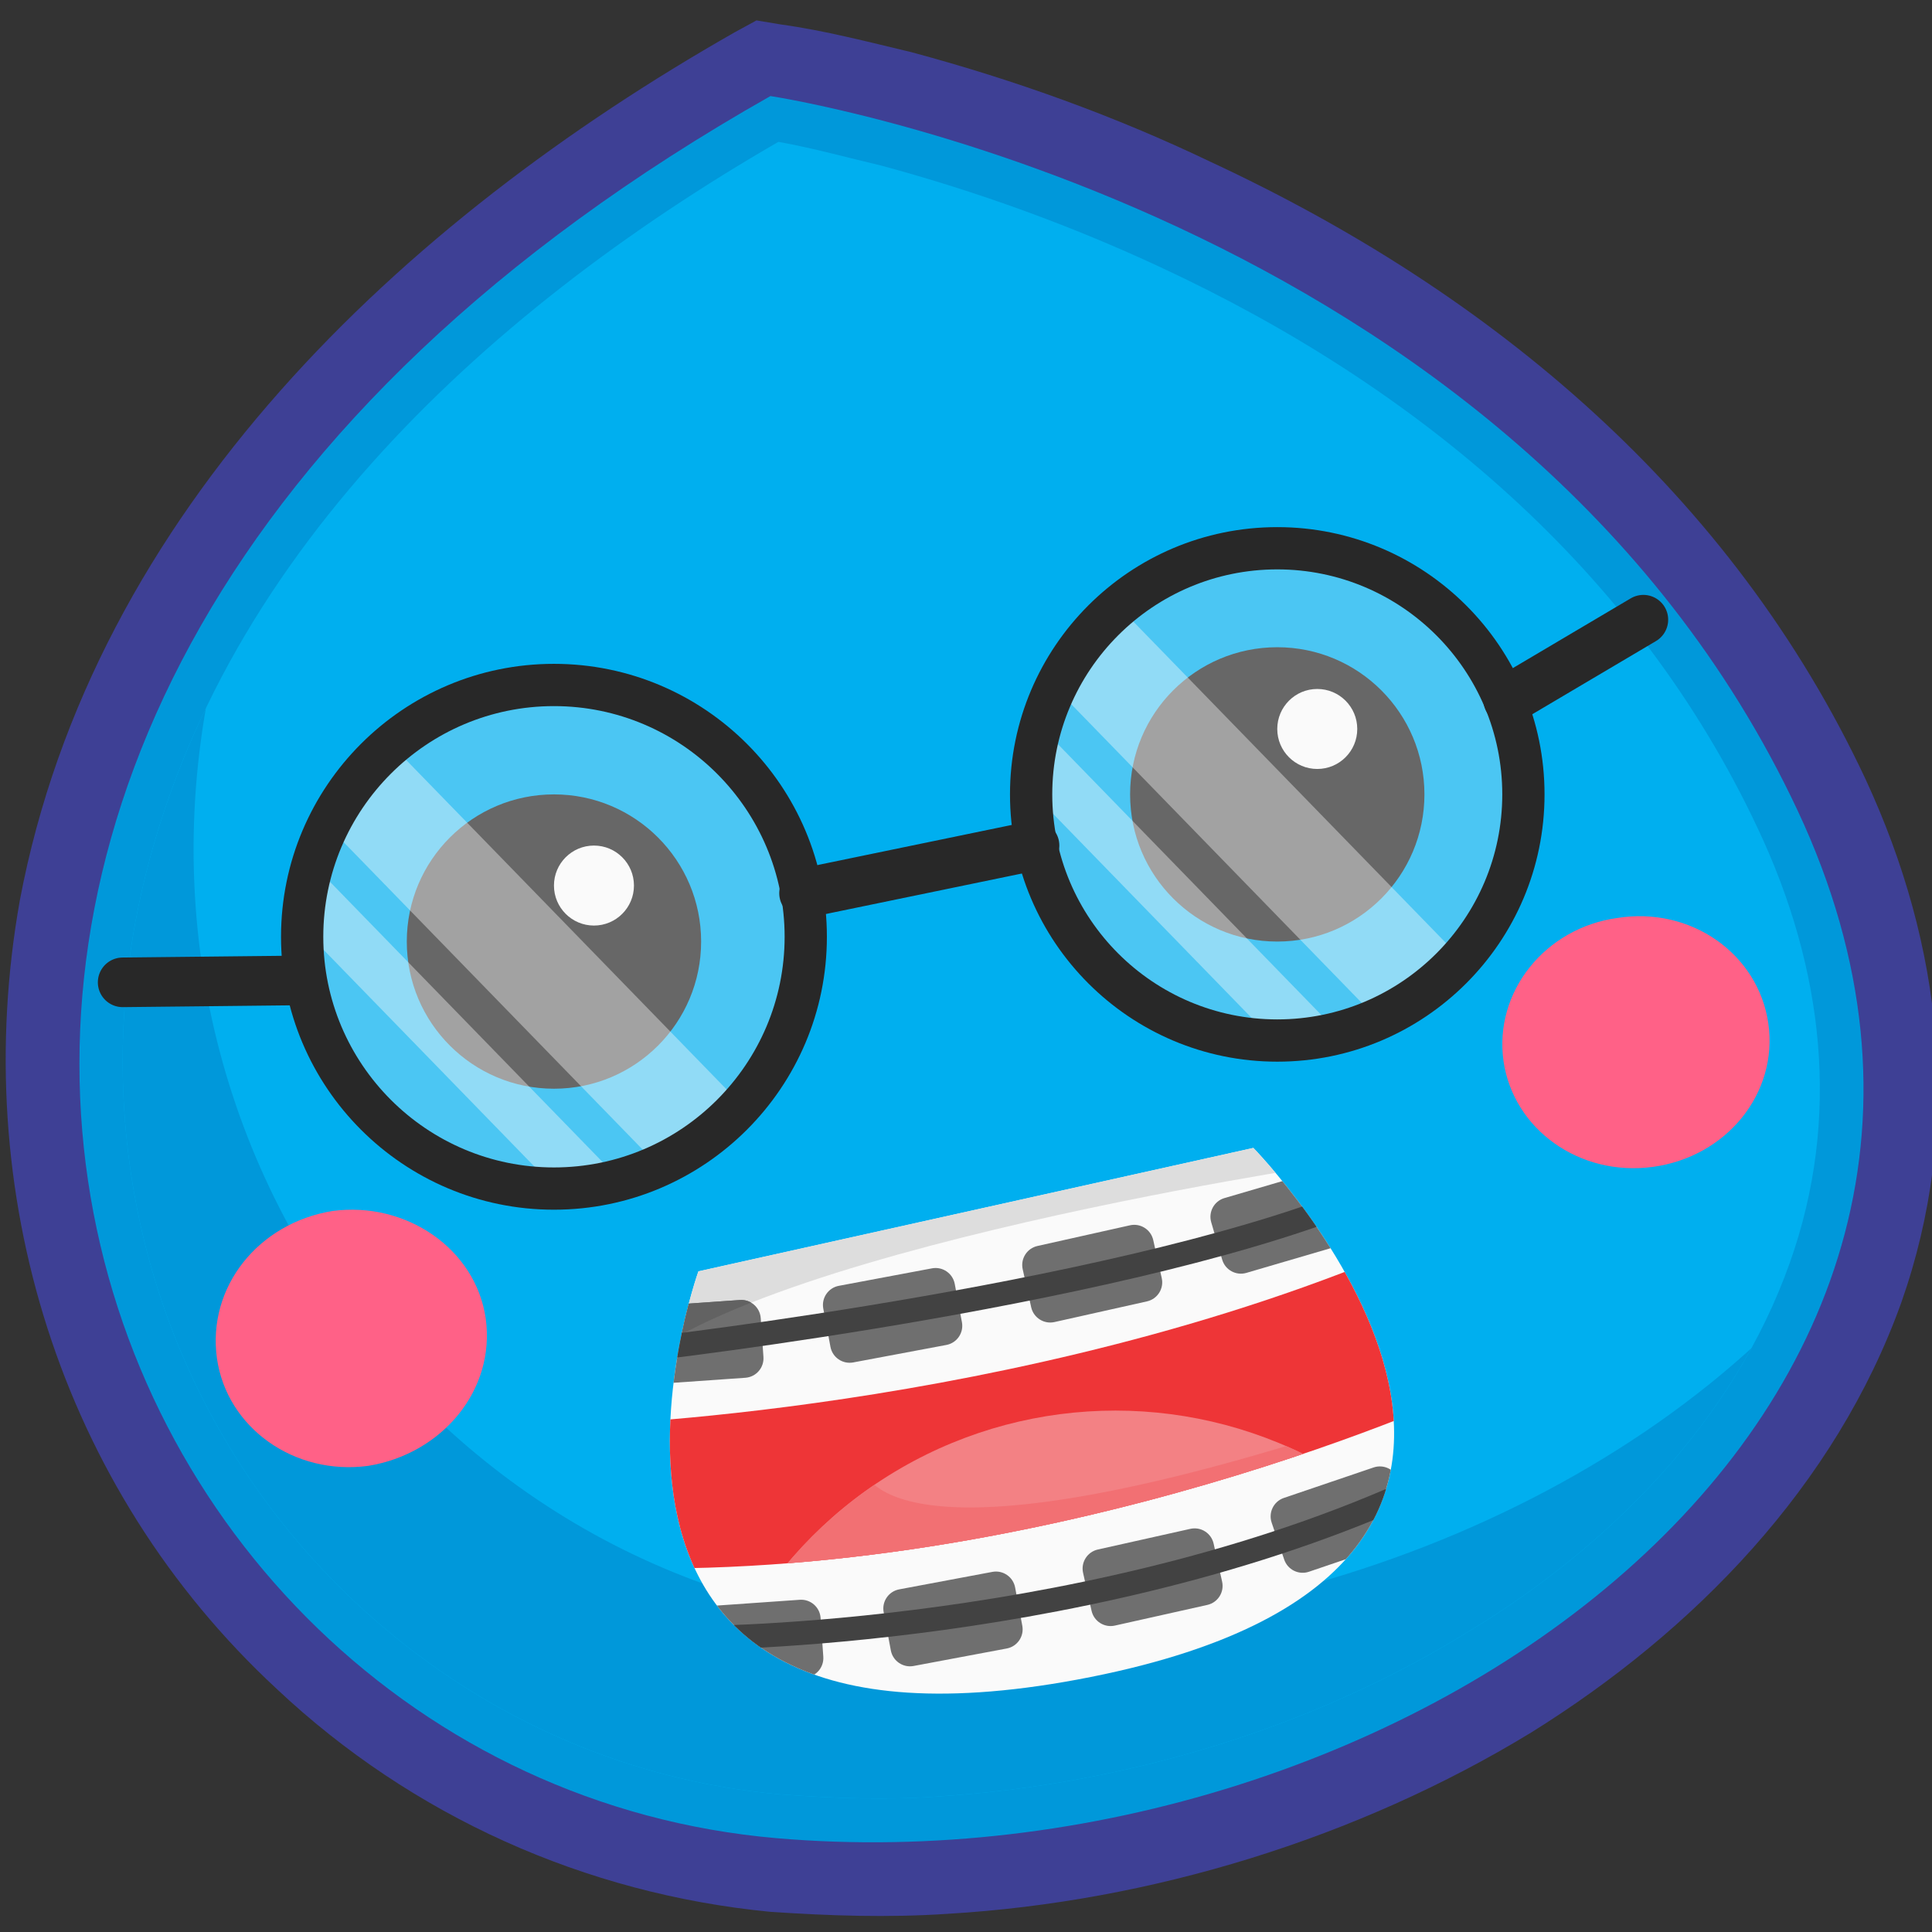<?xml version="1.0" encoding="UTF-8" standalone="no"?><!DOCTYPE svg PUBLIC "-//W3C//DTD SVG 1.1//EN" "http://www.w3.org/Graphics/SVG/1.1/DTD/svg11.dtd"><svg width="100%" height="100%" viewBox="0 0 192 192" version="1.1" xmlns="http://www.w3.org/2000/svg" xmlns:xlink="http://www.w3.org/1999/xlink" xml:space="preserve" xmlns:serif="http://www.serif.com/" style="fill-rule:evenodd;clip-rule:evenodd;stroke-linecap:round;stroke-linejoin:round;stroke-miterlimit:1.5;"><rect x="0" y="0" width="192" height="192" fill="#333333" stroke="none"/><rect id="glimnerd" x="0.566" y="0.219" width="192" height="192" style="fill:none;"/><clipPath id="_clip1"><rect x="0.566" y="0.219" width="192" height="192"/></clipPath><g clip-path="url(#_clip1)"><g><path d="M77.553,2.424c4.353,0.594 8.904,1.781 13.059,2.771c10.288,2.77 20.181,6.331 29.679,10.882c28.096,13.059 51.839,33.042 65.095,61.336c7.717,16.621 9.696,34.626 3.562,52.038c-6.529,18.203 -20.577,32.646 -36.802,42.737c-17.214,10.487 -37.791,16.818 -57.973,18.005c-5.936,0.396 -11.674,0.198 -17.609,-0.197c-18.401,-1.781 -35.615,-9.498 -49.07,-22.161c-21.566,-19.984 -30.668,-49.465 -25.524,-78.352c7.321,-38.781 37.989,-67.47 71.032,-86.267l2.177,-1.187l2.374,0.395Z" style="fill:#3e4095;"/><path d="M76.564,9.547c-0,0 73.999,11.081 102.095,71.032c28.096,59.952 -39.77,107.438 -101.502,102.096c-70.834,-6.134 -111.395,-110.406 -0.593,-173.128Z" style="fill:#0098da;"/><path d="M77.355,14.098c-29.481,17.016 -57.379,42.738 -63.909,77.561c-4.551,24.931 3.364,50.257 21.963,67.668c11.673,10.883 26.315,17.61 42.144,18.995c5.342,0.396 10.684,0.593 15.829,0.198c18.401,-1.187 36.999,-6.727 52.63,-16.423c14.048,-8.508 26.316,-20.973 31.856,-36.604c5.144,-14.443 3.363,-29.283 -3.166,-43.133c-12.069,-25.722 -33.834,-43.925 -59.358,-55.797c-8.904,-4.155 -18.203,-7.518 -27.7,-10.09c-3.364,-0.792 -6.925,-1.781 -10.289,-2.375Z" style="fill:#00afef;"/><clipPath id="_clip2"><path d="M77.355,14.098c-29.481,17.016 -57.379,42.738 -63.909,77.561c-4.551,24.931 3.364,50.257 21.963,67.668c11.673,10.883 26.315,17.61 42.144,18.995c5.342,0.396 10.684,0.593 15.829,0.198c18.401,-1.187 36.999,-6.727 52.63,-16.423c14.048,-8.508 26.316,-20.973 31.856,-36.604c5.144,-14.443 3.363,-29.283 -3.166,-43.133c-12.069,-25.722 -33.834,-43.925 -59.358,-55.797c-8.904,-4.155 -18.203,-7.518 -27.7,-10.09c-3.364,-0.792 -6.925,-1.781 -10.289,-2.375Z"/></clipPath><g clip-path="url(#_clip2)"><path d="M182.814,124.702c-19.984,24.93 -58.171,39.968 -94.181,36.802c-49.069,-4.353 -83.497,-55.401 -63.711,-107.24c-40.363,58.171 -3.363,123.464 52.235,128.411c45.508,3.957 94.181,-20.775 105.657,-57.973Z" style="fill:#0098da;"/></g><path d="M149.421,105.478c-0.989,-6.925 4.155,-13.257 11.278,-14.246c7.321,-1.187 14.048,3.561 15.037,10.486c0.989,6.925 -4.155,13.257 -11.476,14.246c-7.32,0.99 -13.85,-3.759 -14.839,-10.486Z" style="fill:#ff6187;"/><path d="M21.559,134.991c-0.99,-7.123 4.155,-13.455 11.475,-14.642c7.321,-0.989 14.246,3.76 15.236,10.685c0.989,7.123 -4.353,13.454 -11.674,14.641c-7.321,0.99 -14.048,-3.759 -15.037,-10.684Z" style="fill:#ff6187;"/><g><circle cx="55.052" cy="93.571" r="14.625" style="fill:#282828;"/><clipPath id="_clip3"><circle cx="55.052" cy="93.571" r="14.625"/></clipPath><g clip-path="url(#_clip3)"><circle cx="59.027" cy="88.006" r="3.975" style="fill:#fafafa;"/></g><circle cx="55.052" cy="93.096" r="24.627" style="fill:#fafafa;fill-opacity:0.3;"/><clipPath id="_clip4"><circle cx="55.052" cy="93.096" r="24.627"/></clipPath><g clip-path="url(#_clip4)"><g><path d="M26.72,61.5l-7.275,7.077l57.785,59.406l7.275,-7.076l-57.785,-59.407Z" style="fill:#fafafa;fill-opacity:0.4;"/><path d="M16.179,70.552l-3.705,3.604l57.785,59.406l3.705,-3.604l-57.785,-59.406Z" style="fill:#fafafa;fill-opacity:0.4;"/></g></g><circle cx="126.933" cy="78.946" r="14.625" style="fill:#282828;"/><clipPath id="_clip5"><circle cx="126.933" cy="78.946" r="14.625"/></clipPath><g clip-path="url(#_clip5)"><circle cx="130.908" cy="72.444" r="3.975" style="fill:#fafafa;"/></g><circle cx="126.933" cy="78.946" r="24.627" style="fill:#fafafa;fill-opacity:0.3;"/><clipPath id="_clip6"><circle cx="126.933" cy="78.946" r="24.627"/></clipPath><g clip-path="url(#_clip6)"><g><path d="M98.601,47.351l-7.275,7.076l57.785,59.406l7.275,-7.076l-57.785,-59.406Z" style="fill:#fafafa;fill-opacity:0.4;"/><path d="M88.06,56.402l-3.705,3.604l57.785,59.407l3.705,-3.605l-57.785,-59.406Z" style="fill:#fafafa;fill-opacity:0.4;"/></g></g><path d="M55.052,65.972c14.97,0 27.123,12.154 27.123,27.124c0,14.969 -12.153,27.123 -27.123,27.123c-14.97,-0 -27.124,-12.154 -27.124,-27.123c0,-14.97 12.154,-27.124 27.124,-27.124Zm-0,4.2c12.652,0 22.923,10.272 22.923,22.924c0,12.651 -10.271,22.923 -22.923,22.923c-12.652,-0 -22.924,-10.272 -22.924,-22.923c0,-12.652 10.272,-22.924 22.924,-22.924Z" style="fill:#282828;"/><path d="M126.933,52.385c14.659,-0 26.561,11.901 26.561,26.561c-0,14.659 -11.902,26.561 -26.561,26.561c-14.659,-0 -26.561,-11.902 -26.561,-26.561c0,-14.66 11.902,-26.561 26.561,-26.561Zm-0,4.2c12.341,-0 22.361,10.019 22.361,22.361c-0,12.341 -10.02,22.361 -22.361,22.361c-12.341,-0 -22.361,-10.02 -22.361,-22.361c0,-12.342 10.02,-22.361 22.361,-22.361Z" style="fill:#282828;"/><path d="M79.905,88.763l22.907,-4.732" style="fill:none;stroke:#282828;stroke-width:4.93px;"/><path d="M29.783,97.434l-17.594,0.189" style="fill:none;stroke:#282828;stroke-width:4.93px;"/><path d="M149.879,69.535l13.437,-7.95" style="fill:none;stroke:#282828;stroke-width:4.93px;"/></g><path d="M69.408,126.344l55.15,-12.265c-0,-0 40.415,41.312 -16.15,52.577c-57.51,11.454 -39,-40.312 -39,-40.312Z" style="fill:#fafafa;"/><clipPath id="_clip7"><path d="M69.408,126.344l55.15,-12.265c-0,-0 40.415,41.312 -16.15,52.577c-57.51,11.454 -39,-40.312 -39,-40.312Z"/></clipPath><g clip-path="url(#_clip7)"><path d="M132.004,115.716c-0,0 -64.498,9.561 -71.813,23.154l-6.375,-28.464l82.692,-4.312l-4.504,9.622Z" style="fill:#ddd;"/><path d="M58.801,141.577c0,0 46.687,-1.552 85.547,-19.71l1.966,16.094c0,-0 -41.508,19.48 -86.33,17.809l-1.183,-14.193Z" style="fill:#ee3537;"/><clipPath id="_clip8"><path d="M58.801,141.577c0,0 46.687,-1.552 85.547,-19.71l1.966,16.094c0,-0 -41.508,19.48 -86.33,17.809l-1.183,-14.193Z"/></clipPath><g clip-path="url(#_clip8)"><circle cx="110.846" cy="182.745" r="42.563" style="fill:#f38184;"/><clipPath id="_clip9"><circle cx="110.846" cy="182.745" r="42.563"/></clipPath><g clip-path="url(#_clip9)"><path d="M85.691,145.656c0,0 0.606,10.701 43.125,-2.25l15.75,1.5l-48.981,24l-25.831,-5.062l8.625,-14.438l7.312,-3.75Z" style="fill:#f27073;"/></g></g><path d="M94.881,127.593c-0.197,-1.051 -1.21,-1.744 -2.26,-1.547l-9.259,1.738c-1.051,0.197 -1.743,1.21 -1.546,2.26l0.714,3.807c0.197,1.051 1.21,1.743 2.261,1.546l9.258,-1.737c1.051,-0.197 1.744,-1.21 1.546,-2.261l-0.714,-3.806Z" style="fill:#6f6f6f;"/><path d="M114.608,123.237c-0.233,-1.043 -1.269,-1.701 -2.313,-1.468l-9.193,2.055c-1.043,0.233 -1.701,1.269 -1.468,2.312l0.845,3.78c0.233,1.043 1.27,1.701 2.313,1.468l9.193,-2.055c1.043,-0.233 1.701,-1.269 1.468,-2.313l-0.845,-3.779Z" style="fill:#6f6f6f;"/><path d="M133.127,117.729c-0.3,-1.026 -1.377,-1.614 -2.403,-1.314l-9.04,2.649c-1.025,0.301 -1.614,1.377 -1.314,2.403l1.09,3.717c0.3,1.026 1.377,1.614 2.403,1.314l9.04,-2.649c1.025,-0.301 1.614,-1.377 1.314,-2.403l-1.09,-3.717Z" style="fill:#6f6f6f;"/><path d="M75.6,130.99c-0.075,-1.066 -1.001,-1.871 -2.067,-1.797l-9.397,0.658c-1.067,0.074 -1.872,1 -1.797,2.066l0.27,3.864c0.074,1.066 1.001,1.872 2.067,1.797l9.397,-0.657c1.066,-0.075 1.872,-1.001 1.797,-2.067l-0.27,-3.864Z" style="fill:#6f6f6f;"/><clipPath id="_clip10"><path d="M75.6,130.99c-0.075,-1.066 -1.001,-1.871 -2.067,-1.797l-9.397,0.658c-1.067,0.074 -1.872,1 -1.797,2.066l0.27,3.864c0.074,1.066 1.001,1.872 2.067,1.797l9.397,-0.657c1.066,-0.075 1.872,-1.001 1.797,-2.067l-0.27,-3.864Z"/></clipPath><g clip-path="url(#_clip10)"><path d="M132.004,115.716c-0,0 -64.498,9.561 -71.813,23.154l-6.375,-28.464l82.692,-4.312l-4.504,9.622Z" style="fill:#626262;"/></g><path d="M100.881,157.758c-0.197,-1.05 -1.21,-1.743 -2.26,-1.546l-9.259,1.737c-1.051,0.197 -1.743,1.21 -1.546,2.261l0.714,3.807c0.197,1.05 1.21,1.743 2.261,1.546l9.258,-1.738c1.051,-0.197 1.744,-1.21 1.546,-2.26l-0.714,-3.807Z" style="fill:#6f6f6f;"/><path d="M120.608,153.402c-0.233,-1.043 -1.269,-1.701 -2.313,-1.467l-9.193,2.054c-1.043,0.234 -1.701,1.27 -1.468,2.313l0.845,3.78c0.233,1.043 1.27,1.7 2.313,1.467l9.193,-2.055c1.043,-0.233 1.701,-1.269 1.468,-2.312l-0.845,-3.78Z" style="fill:#6f6f6f;"/><path d="M138.964,147.045c-0.344,-1.012 -1.444,-1.555 -2.456,-1.211l-8.92,3.03c-1.012,0.344 -1.555,1.444 -1.211,2.456l1.246,3.668c0.344,1.012 1.444,1.554 2.456,1.211l8.92,-3.031c1.012,-0.343 1.555,-1.444 1.211,-2.456l-1.246,-3.667Z" style="fill:#6f6f6f;"/><path d="M81.549,160.781c-0.075,-1.067 -1.001,-1.872 -2.067,-1.797l-9.398,0.657c-1.066,0.075 -1.871,1.001 -1.796,2.067l0.27,3.864c0.074,1.066 1.001,1.871 2.067,1.796l9.397,-0.657c1.066,-0.074 1.871,-1 1.797,-2.067l-0.27,-3.863Z" style="fill:#6f6f6f;"/><path d="M64.676,134.031c-0,0 48.867,-5.607 71.832,-15.562" style="fill:none;stroke:#424242;stroke-width:2.37px;"/><path d="M69.125,162.771c-0,-0 40.617,0.042 73.519,-15.726" style="fill:none;stroke:#424242;stroke-width:2.37px;"/></g></g></g></svg>